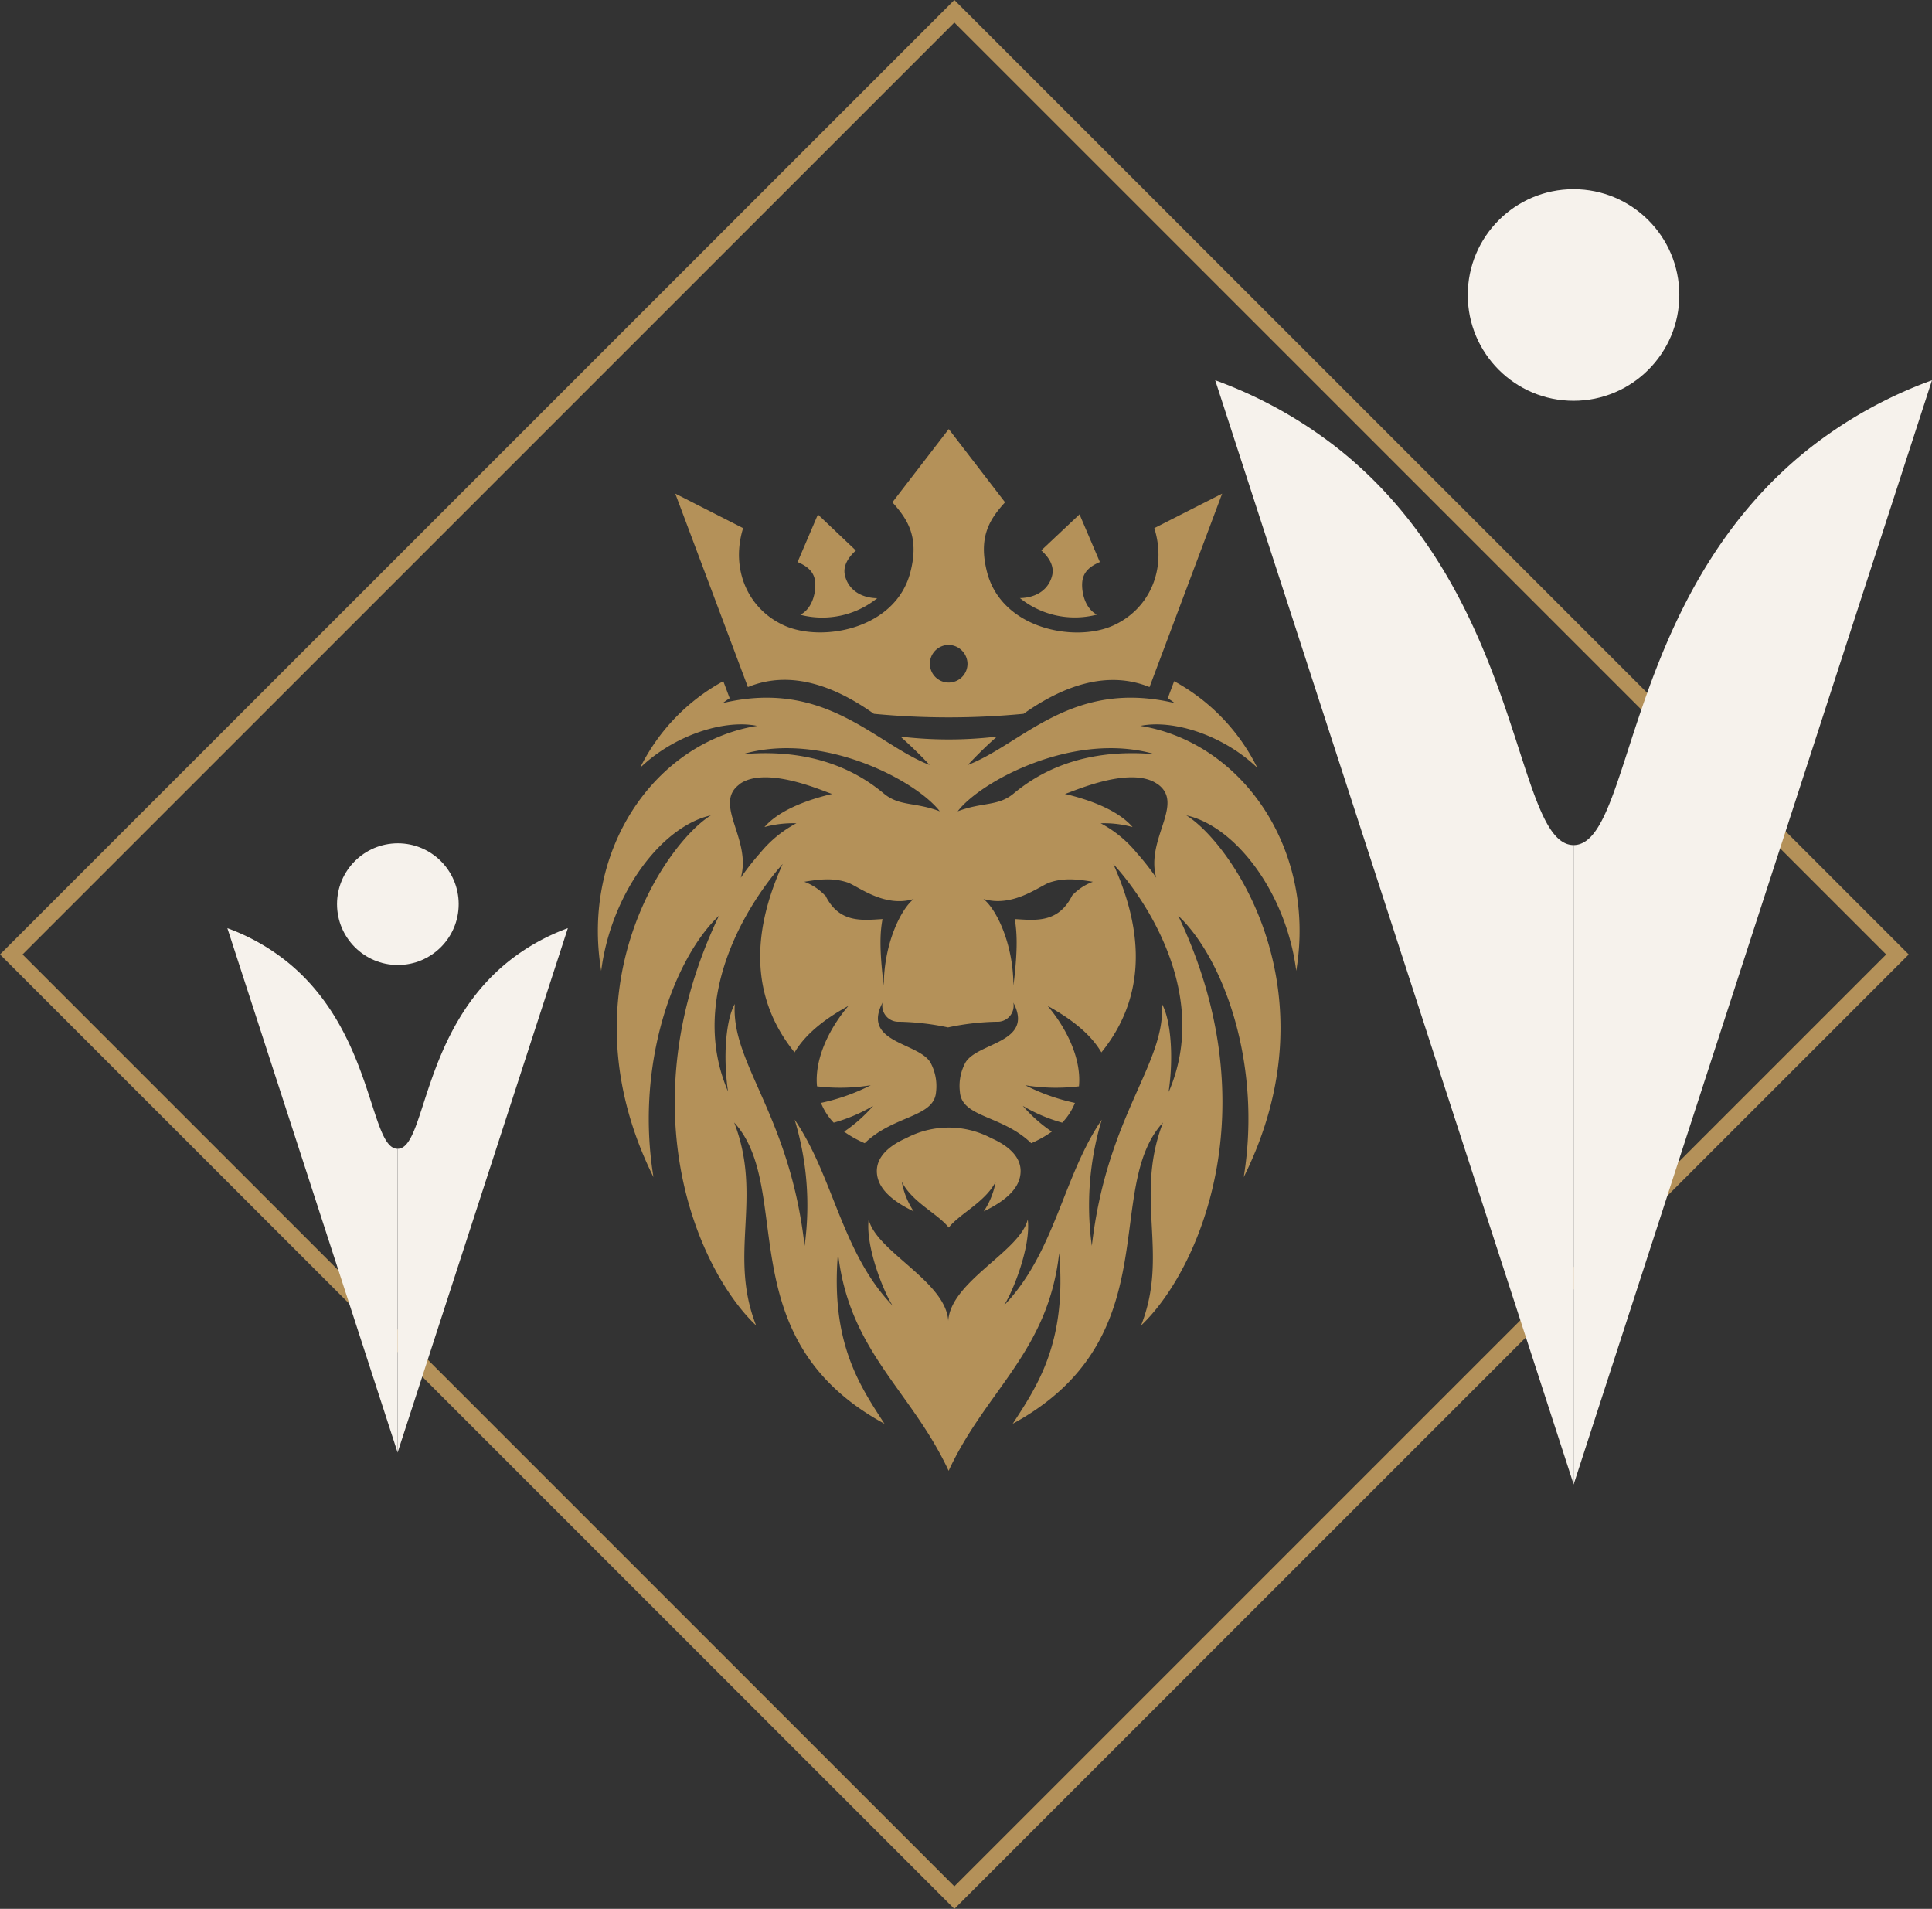 <svg xmlns="http://www.w3.org/2000/svg" viewBox="0 0 303.01 299.35"><rect x="0" y="0" width="303.01" height="299.35" fill="#333333" stroke="none"/><defs><style>.cls-1{fill:none;stroke:#b49159;stroke-miterlimit:10;stroke-width:2.5px;}.cls-2{fill:#f6f2ec;}.cls-3{fill:#b49159;}</style></defs><g id="CARRE"><rect class="cls-1" x="134.64" y="142.43" width="209.18" height="209.18" transform="translate(-194.15 144.17) rotate(-45)"/></g><g id="V"><path class="cls-2" d="M177.79,242.9" transform="translate(-89.55 -97.34)"/><path class="cls-2" d="M151.91,277.5c-4.45,0-3.68-18.43-17.44-29.42a32.93,32.93,0,0,0-9.26-5.18l26.7,82.23" transform="translate(-89.55 -97.34)"/><path class="cls-2" d="M133.45,247.3" transform="translate(-89.55 -97.34)"/><path class="cls-2" d="M151.91,277.5c4.44,0,3.67-18.43,17.43-29.42a33,33,0,0,1,9.27-5.18l-26.7,82.23" transform="translate(-89.55 -97.34)"/><path class="cls-2" d="M170.36,247.3" transform="translate(-89.55 -97.34)"/><path class="cls-2" d="M390.84,157" transform="translate(-89.55 -97.34)"/><path class="cls-2" d="M336.35,229.87c-9.36-.09-7.74-38.8-36.71-62a69.51,69.51,0,0,0-19.5-10.9l56.21,173.13" transform="translate(-89.55 -97.34)"/><path class="cls-2" d="M297.49,166.29" transform="translate(-89.55 -97.34)"/><path class="cls-2" d="M336.35,229.87c9.36-.09,7.74-38.8,36.71-62a69.51,69.51,0,0,1,19.5-10.9L336.35,330.15" transform="translate(-89.55 -97.34)"/><path class="cls-2" d="M375.21,166.29" transform="translate(-89.55 -97.34)"/><circle class="cls-2" cx="62.4" cy="141.79" r="9.54"/><circle class="cls-2" cx="246.79" cy="46.26" r="16.59"/></g><g id="OBJECTS"><g id="Layer_1"><path class="cls-3" d="M238.35,289.85c1.72-2.19,5.74-4,7.36-7.2a12.38,12.38,0,0,1-1.87,4.66c3.58-1.72,5.79-3.76,5.78-6.33,0-2.1-1.67-3.86-4.62-5.16a14.25,14.25,0,0,0-13.31,0c-2.95,1.3-4.61,3.06-4.62,5.16,0,2.57,2.2,4.61,5.78,6.33a12.38,12.38,0,0,1-1.87-4.66c1.62,3.24,5.64,5,7.37,7.2Z" transform="translate(-89.55 -97.34)"/></g><g id="Layer_2"><path class="cls-3" d="M206.85,205.09l-11.39-30.34,10.64,5.41c-2,6.4.72,12.73,6.51,15.3,5.95,2.63,17.38.54,19.71-8.35,1.46-5.58-.45-8.36-2.81-11l8.84-11.48,8.83,11.48c-2.36,2.6-4.27,5.39-2.81,11,2.33,8.89,13.76,11,19.71,8.35,5.79-2.57,8.51-8.9,6.51-15.3l10.64-5.41-11.39,30.34c-6.83-2.77-13.83,0-19.76,4.19a123.24,123.24,0,0,1-23.47,0c-5.93-4.21-12.93-7-19.76-4.19Zm31.5-6.61a2.95,2.95,0,1,0,2.94,3A3,3,0,0,0,238.35,198.48Z" transform="translate(-89.55 -97.34)"/></g><g id="Layer_3"><path class="cls-3" d="M261.62,193.75c-2.12-1.11-2.5-4-2.31-5.33.22-1.5,1.29-2.32,2.74-2.94L258.86,178l-6,5.65c1.17,1.06,2.05,2.39,1.72,3.87-.48,2.12-2.31,3.56-5.07,3.61a13.72,13.72,0,0,0,12.06,2.6Zm-46.55,0c2.12-1.11,2.5-4,2.31-5.33-.22-1.5-1.29-2.32-2.74-2.94l3.19-7.46,5.95,5.65c-1.17,1.06-2.05,2.39-1.72,3.87.48,2.12,2.31,3.56,5.07,3.61a13.72,13.72,0,0,1-12.06,2.6Z" transform="translate(-89.55 -97.34)"/></g><g id="Layer_4"><path class="cls-3" d="M292.85,249.59c3.17-19-8.4-35.81-24.45-38.42,5.26-1.06,13.11,1.53,18.35,6.58a31.19,31.19,0,0,0-13.05-13.58l-1,2.67c.36.23.73.49,1.09.76-16.15-3.83-23.89,6.4-32.45,9.7,1.36-1.44,2.9-3,4.58-4.45a64,64,0,0,1-15.15,0c1.67,1.48,3.22,3,4.58,4.45-8.56-3.3-16.3-13.53-32.45-9.7.37-.27.73-.53,1.09-.76l-1-2.67a31.19,31.19,0,0,0-13.05,13.58c5.24-5.05,13.09-7.64,18.35-6.58-16,2.61-27.62,19.4-24.45,38.42,1.56-12.19,9.5-22.68,17.2-24.38-6.87,4.2-23.5,27.5-9,56.74-2.92-17.87,3.29-34.39,10.27-41-14.51,30.43-3.11,55.81,5.83,64.26-4.43-11.26,1.11-20-3.44-31.83,9.54,10.41-1.07,33.83,23.57,47.24-3.9-6-8.49-12.76-7.29-26.78,1.74,15.5,11.46,21.49,17.35,34.15,5.88-12.66,15.6-18.65,17.34-34.15,1.2,14-3.39,20.8-7.29,26.78,24.64-13.41,14-36.83,23.57-47.24-4.55,11.85,1,20.57-3.44,31.83,8.94-8.45,20.34-33.83,5.83-64.26,7,6.57,13.19,23.09,10.27,41,14.52-29.24-2.11-52.54-9-56.74C283.35,226.91,291.3,237.4,292.85,249.59ZM271.2,220.37c4.12,3.09-2,8.58-.31,14.62a38.94,38.94,0,0,0-3.06-3.9,18.51,18.51,0,0,0-5.65-4.64,16.8,16.8,0,0,1,5,.59c-2.25-2.61-6.61-4.26-10.63-5.2.52,0,10.32-4.7,14.63-1.47Zm-22.71,31.56c0-6.51-2.64-12-4.7-13.61,4.59,1.38,8.75-2,10.36-2.58,2.33-.78,4.42-.5,6.81-.12a8.47,8.47,0,0,0-3.25,2.15c-2.18,4.38-5.77,3.89-9,3.7C249,243.36,249.26,245.79,248.49,251.93Zm22.2-36.31c-12-1.08-18.82,3.39-22.15,6.15-2.47,2.06-4.87,1.31-8.79,2.8C243.31,219.89,258,211.92,270.69,215.62Zm-33.75,8.95c-3.92-1.49-6.32-.74-8.79-2.8C224.82,219,218,214.54,206,215.62,218.72,211.92,233.38,219.89,236.94,224.57Zm-18,13.2a8.47,8.47,0,0,0-3.25-2.15c2.39-.38,4.48-.66,6.81.12,1.61.57,5.77,4,10.36,2.58-2.06,1.63-4.7,7.1-4.7,13.61-.77-6.14-.54-8.57-.2-10.46C224.75,241.66,221.16,242.15,219,237.77Zm-13.49-17.4h0c4.31-3.23,14.11,1.47,14.63,1.47-4,.94-8.38,2.59-10.63,5.2a16.83,16.83,0,0,1,5-.59,18.42,18.42,0,0,0-5.66,4.64,40.45,40.45,0,0,0-3.06,3.9C207.48,229,201.37,223.46,205.49,220.37Zm67.39,48.14c.82-5.63.3-11.32-1.05-13.72.58,9.41-8.64,17.42-11,37.93a46.32,46.32,0,0,1,1.56-19.79c-6.11,8.94-7.34,20.89-15.38,29.18,1.36-2,4.3-9.27,3.77-13.55-1.16,5-12.07,9.71-12.47,15.91-.4-6.2-11.32-10.87-12.48-15.91-.53,4.28,2.41,11.54,3.77,13.55-8-8.29-9.27-20.24-15.38-29.18a46.32,46.32,0,0,1,1.56,19.79c-2.32-20.51-11.53-28.52-10.95-37.93-1.36,2.4-1.88,8.09-1.06,13.72-6.48-15.13,3.61-30.11,8.58-35.68-3.67,8.12-6.36,19.38,1.86,29.55,2-3.37,5.59-5.72,8.45-7.3-2.78,3.25-5.37,8.1-4.93,12.62a29.69,29.69,0,0,0,8.43-.17,31.68,31.68,0,0,1-7.81,2.77,9.57,9.57,0,0,0,2,3.1,25.6,25.6,0,0,0,6.19-2.64,23.41,23.41,0,0,1-4.56,4.05,17.12,17.12,0,0,0,3.23,1.81c4.57-4.43,10.89-4,11.19-8.05a7.76,7.76,0,0,0-.88-4.6c-1.9-3.19-10.82-3.07-7.51-9.4a2.52,2.52,0,0,0,2.6,3,40.25,40.25,0,0,1,7.66.89,39.5,39.5,0,0,1,7.65-.89,2.52,2.52,0,0,0,2.6-3c3.31,6.33-5.61,6.21-7.51,9.4a7.67,7.67,0,0,0-.87,4.6c.29,4.05,6.61,3.62,11.18,8.05a16.88,16.88,0,0,0,3.23-1.81,23.09,23.09,0,0,1-4.55-4.05,25.36,25.36,0,0,0,6.18,2.64,9.54,9.54,0,0,0,2-3.1,31.61,31.61,0,0,1-7.8-2.77,29.69,29.69,0,0,0,8.43.17c.43-4.52-2.15-9.37-4.92-12.62,2.85,1.58,6.47,3.93,8.44,7.3,8.22-10.17,5.53-21.43,1.86-29.55C269.27,238.4,279.36,253.38,272.88,268.51Z" transform="translate(-89.55 -97.34)"/></g></g></svg>